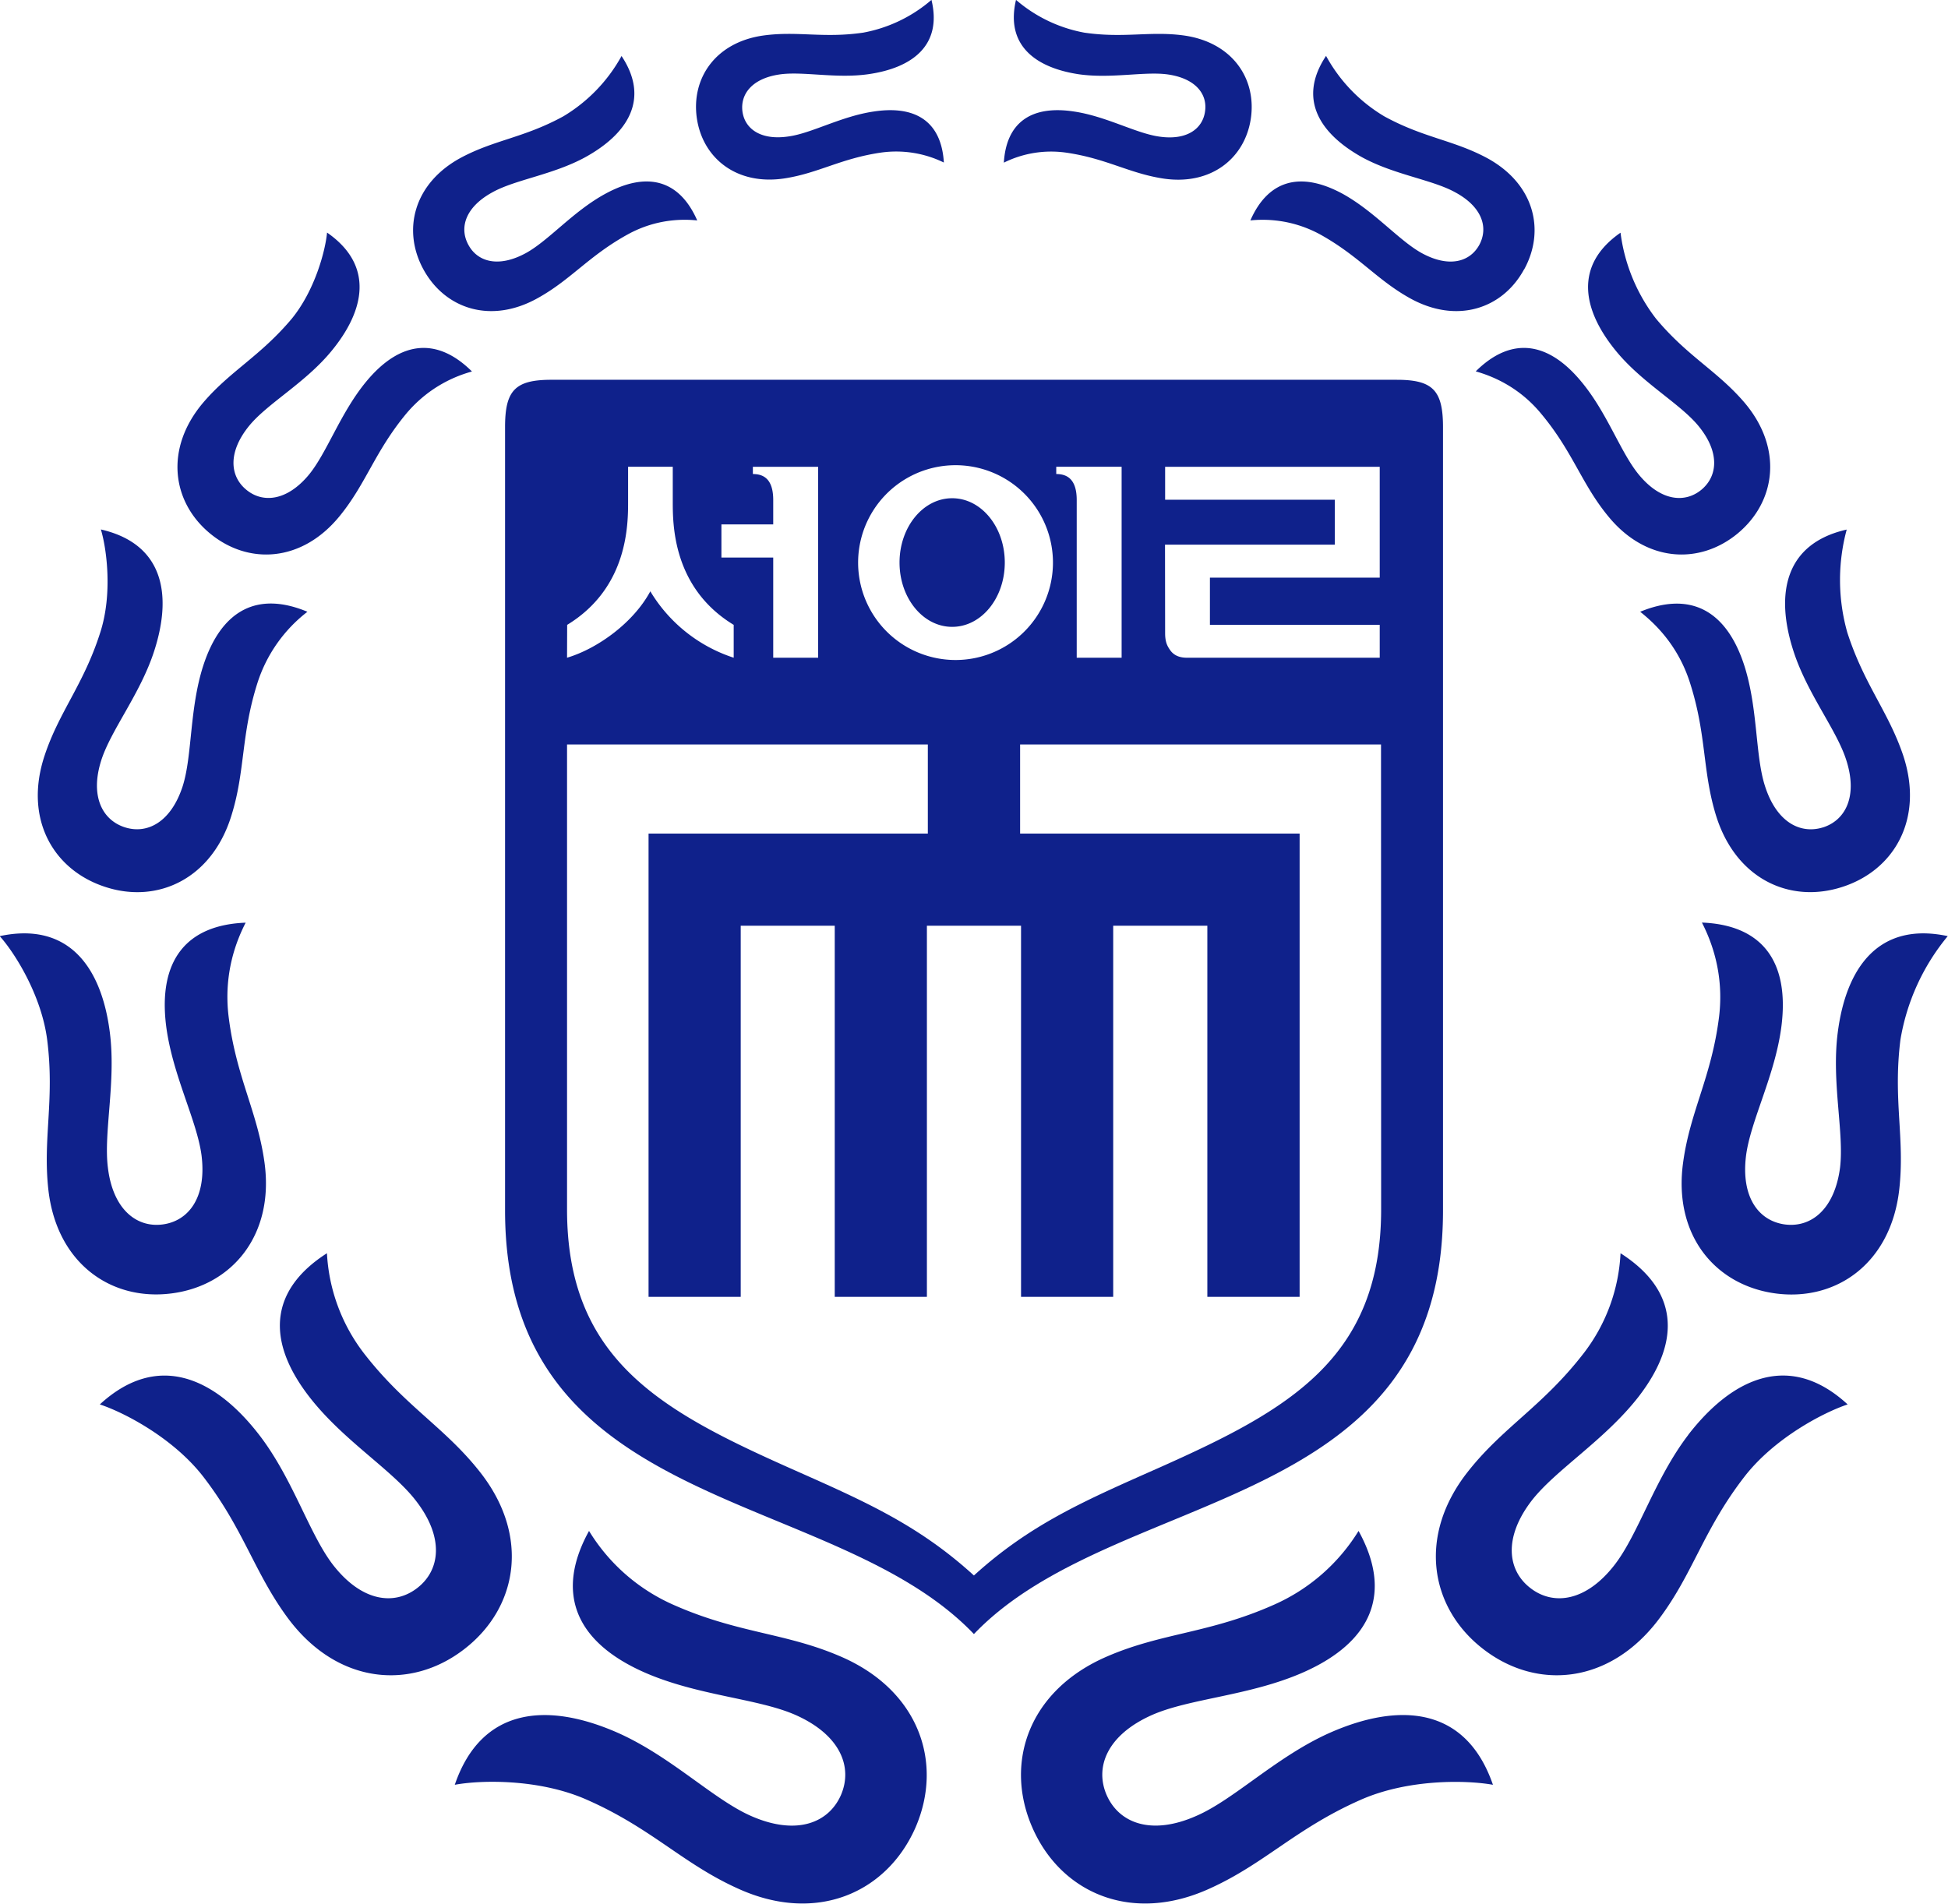 <svg xmlns="http://www.w3.org/2000/svg" width="175.278mm" height="171.318mm" viewBox="0 0 175.278 171.318"><path d="M189.166 103.133c-.286.374-.424.844-.629 1.11-.245.317-.525.351-.72.2-.196-.15-.234-.43.01-.748.206-.265.626-.518.915-.89.382-.496.32-.923-.155-1.226a1.52 1.52 0 0 1-.314.854c-.352.456-.69.631-.992 1.015-.432.548-.324 1.165.133 1.517.457.353 1.08.302 1.501-.257.294-.391.378-.76.73-1.216.257-.333.679-.552.884-.62-.49-.452-.98-.235-1.363.26M190.98 99.755a1.87 1.87 0 0 1 .405-.888c-.59-.126-.87.268-.941.827-.054.423.056.853.02 1.153-.047.358-.248.514-.47.486-.222-.029-.378-.228-.334-.587.038-.3.25-.69.303-1.11.07-.562-.173-.865-.68-.885.075.147.193.431.146.81-.065.514-.248.806-.307 1.243-.086.626.281 1.055.8 1.12.514.064.976-.261 1.048-.888.05-.44-.054-.765.01-1.28M190.318 97.937c-.193.06-.397-.043-.496-.354-.084-.26-.059-.658-.175-1.025-.155-.485-.469-.64-.892-.465.117.093.322.28.426.608.143.446.105.753.222 1.133.168.544.631.757 1.078.613.448-.143.702-.584.523-1.125-.127-.377-.334-.605-.478-1.052a1.652 1.652 0 0 1-.005-.88c-.53.12-.612.55-.457 1.034.117.367.37.676.453.937.1.31-.006.514-.198.576M187.349 94.037c.13.037.364.125.56.363.271.325.343.596.57.873.324.4.784.42 1.11.15.326-.271.39-.728.057-1.12-.233-.272-.486-.393-.756-.717a1.518 1.518 0 0 1-.303-.735c-.403.28-.326.666-.032 1.02.222.267.538.44.696.63.188.227.167.432.028.548-.14.116-.346.1-.534-.127-.158-.19-.271-.531-.494-.798-.293-.354-.608-.379-.902-.087M187.763 93.165c.184-.336.086-.737-.324-.956-.287-.152-.538-.17-.872-.353a1.358 1.358 0 0 1-.498-.517c-.246.37-.052.667.31.868.276.15.598.19.795.299.233.126.284.304.205.45-.08.145-.258.197-.491.07-.195-.107-.404-.357-.678-.508-.364-.197-.638-.114-.788.228.121-.012.347-.014.593.118.334.185.485.387.767.545.404.227.797.093.98-.244M184.642 92.029c-.2-.028-.455-.175-.733-.215-.37-.055-.575.103-.595.438a.91.91 0 0 1 .537-.085c.34.05.533.175.82.22.414.065.705-.173.755-.513.05-.343-.161-.653-.575-.71-.289-.039-.509.026-.85-.024a1.237 1.237 0 0 1-.583-.28c-.092.388.166.58.536.636.28.04.566-.027.765.002.237.035.338.17.315.318-.021.146-.155.248-.392.213M186.102 105.68c-.454.202-.818.57-1.14.71-.386.172-.662.063-.768-.175-.105-.238 0-.515.387-.687.322-.142.838-.164 1.292-.364.603-.266.76-.692.474-1.21a1.616 1.616 0 0 1-.721.63c-.554.247-.955.239-1.426.442-.677.29-.886.915-.64 1.47.245.555.848.822 1.517.515.468-.212.734-.513 1.287-.757.406-.18.904-.17 1.132-.129-.229-.666-.793-.71-1.394-.445M181.914 105.026c-.471-.203-.873-.195-1.427-.441a1.604 1.604 0 0 1-.72-.631c-.286.518-.129.944.474 1.21.455.2.97.222 1.292.364.387.172.491.449.387.687-.106.238-.382.347-.769.176-.322-.142-.684-.509-1.139-.711-.602-.265-1.166-.22-1.393.445.226-.042.726-.052 1.132.129.553.244.817.545 1.286.757.67.307 1.272.04 1.519-.515.244-.555.036-1.18-.642-1.47M177.841 102.433a1.535 1.535 0 0 1-.315-.854c-.474.303-.535.73-.153 1.225.288.374.71.626.914.892.245.316.207.596.01.747-.196.151-.474.117-.72-.2-.204-.266-.342-.736-.63-1.11-.382-.495-.872-.713-1.363-.261.207.068.629.287.886.62.35.455.436.825.729 1.217.421.558 1.045.609 1.501.256.457-.352.567-.968.133-1.517-.302-.383-.64-.56-.992-1.015M176.194 101.923c.515-.064.884-.493.798-1.12-.06-.436-.241-.728-.306-1.241-.048-.38.07-.664.145-.81-.506.019-.75.322-.68.883.054.421.265.811.303 1.11.044.36-.113.56-.335.588-.22.028-.423-.128-.466-.486-.038-.3.07-.73.017-1.153-.07-.56-.351-.953-.942-.827.132.147.358.51.406.888.065.516-.039.842.01 1.281.071.627.533.952 1.05.887M175.633 98.447c.446.145.911-.07 1.077-.614.118-.378.08-.687.222-1.132a1.25 1.25 0 0 1 .427-.608c-.423-.177-.736-.02-.892.465-.117.366-.092.765-.174 1.025-.1.31-.304.415-.496.353s-.299-.267-.2-.575c.084-.26.336-.57.453-.936.156-.485.075-.914-.457-1.036.051.17.1.554-.005.88-.142.447-.351.676-.476 1.053-.18.541.073.981.521 1.125M177.636 95.273c.226-.278.298-.547.567-.873.2-.238.433-.326.563-.362-.295-.293-.61-.268-.903.085-.222.268-.336.61-.493.8-.188.225-.395.242-.534.126-.14-.115-.16-.321.027-.549.157-.19.474-.363.696-.63.294-.353.372-.74-.032-1.02-.015.16-.106.497-.302.737-.271.322-.524.445-.756.716-.333.392-.27.85.057 1.12.326.27.785.25 1.11-.15M180.692 92.746c-.15-.342-.423-.426-.787-.227-.275.15-.483.4-.679.507-.234.127-.412.074-.49-.07-.08-.145-.029-.323.206-.451.194-.108.517-.149.792-.299.363-.2.556-.497.311-.866a1.37 1.37 0 0 1-.498.516c-.334.183-.586.2-.872.352-.409.219-.507.622-.324.957.184.337.577.471.98.244.284-.158.435-.361.77-.545.244-.133.47-.13.59-.118M182.206 91.814c-.281.04-.534.187-.734.214-.237.035-.372-.065-.393-.212-.02-.148.08-.283.315-.318.2-.03.486.038.765-.003.372-.054.63-.246.536-.635a1.234 1.234 0 0 1-.583.28c-.341.05-.558-.015-.85.024-.413.056-.623.367-.573.709.05.34.34.578.754.513.287-.045.478-.17.82-.22a.93.93 0 0 1 .538.085c-.02-.335-.224-.492-.595-.437M182.872 96.222c.25 0 .45-.246.45-.55 0-.303-.2-.55-.45-.55-.249 0-.45.247-.45.55 0 .304.201.55.45.55" style="fill:#0f218b;fill-opacity:1;fill-rule:nonzero;stroke:none;stroke-width:.896" transform="matrix(10.523 0 0 10.523 -1838.688 -956.13)"/><path d="M186.54 101.205c0 1.272-.79 1.713-1.88 2.2-.637.283-1.11.483-1.602.93-.49-.447-.964-.647-1.6-.93-1.089-.487-1.879-.928-1.879-2.2v-3.977h6.96zm-6.96-5c.525-.32.521-.867.521-1.059v-.293h.382v.293c0 .192-.004.74.521 1.059v.281a1.302 1.302 0 0 1-.713-.568c-.143.267-.45.49-.712.568zm1.319-.859h.443v-.209c0-.183-.086-.222-.174-.222v-.062h.558v1.633h-.384v-.857h-.443zm1.973-.506a.833.833 0 1 1 0 1.665.833.833 0 0 1 0-1.665m.89.013h.559v1.633h-.384v-1.349c0-.183-.087-.222-.175-.222zm.93.666h1.452v-.384h-1.451v-.282h1.835v.948h-1.452v.404h1.452v.281h-1.649c-.063 0-.11-.02-.141-.062-.022-.032-.045-.065-.045-.147zm1.983-1.41h-7.231c-.31 0-.395.092-.395.404v6.7c0 2.613 2.798 2.354 4.009 3.623 1.213-1.269 4.011-1.01 4.011-3.622v-6.7c0-.313-.086-.405-.394-.405" style="fill:#0f218b;fill-opacity:1;fill-rule:nonzero;stroke:none;stroke-width:.896" transform="matrix(10.523 0 0 10.523 -1838.688 -956.13)"/><path d="M183.453 97.99v-.952h-.789v.952h-2.388v3.962h.788v-3.174h.804v3.174h.788v-3.174h.805v3.174h.788v-3.174h.805v3.174h.789V97.99z" style="fill:#0f218b;fill-opacity:1;fill-rule:nonzero;stroke:none;stroke-width:.896" transform="matrix(10.523 0 0 10.523 -1838.688 -956.13)"/></svg>